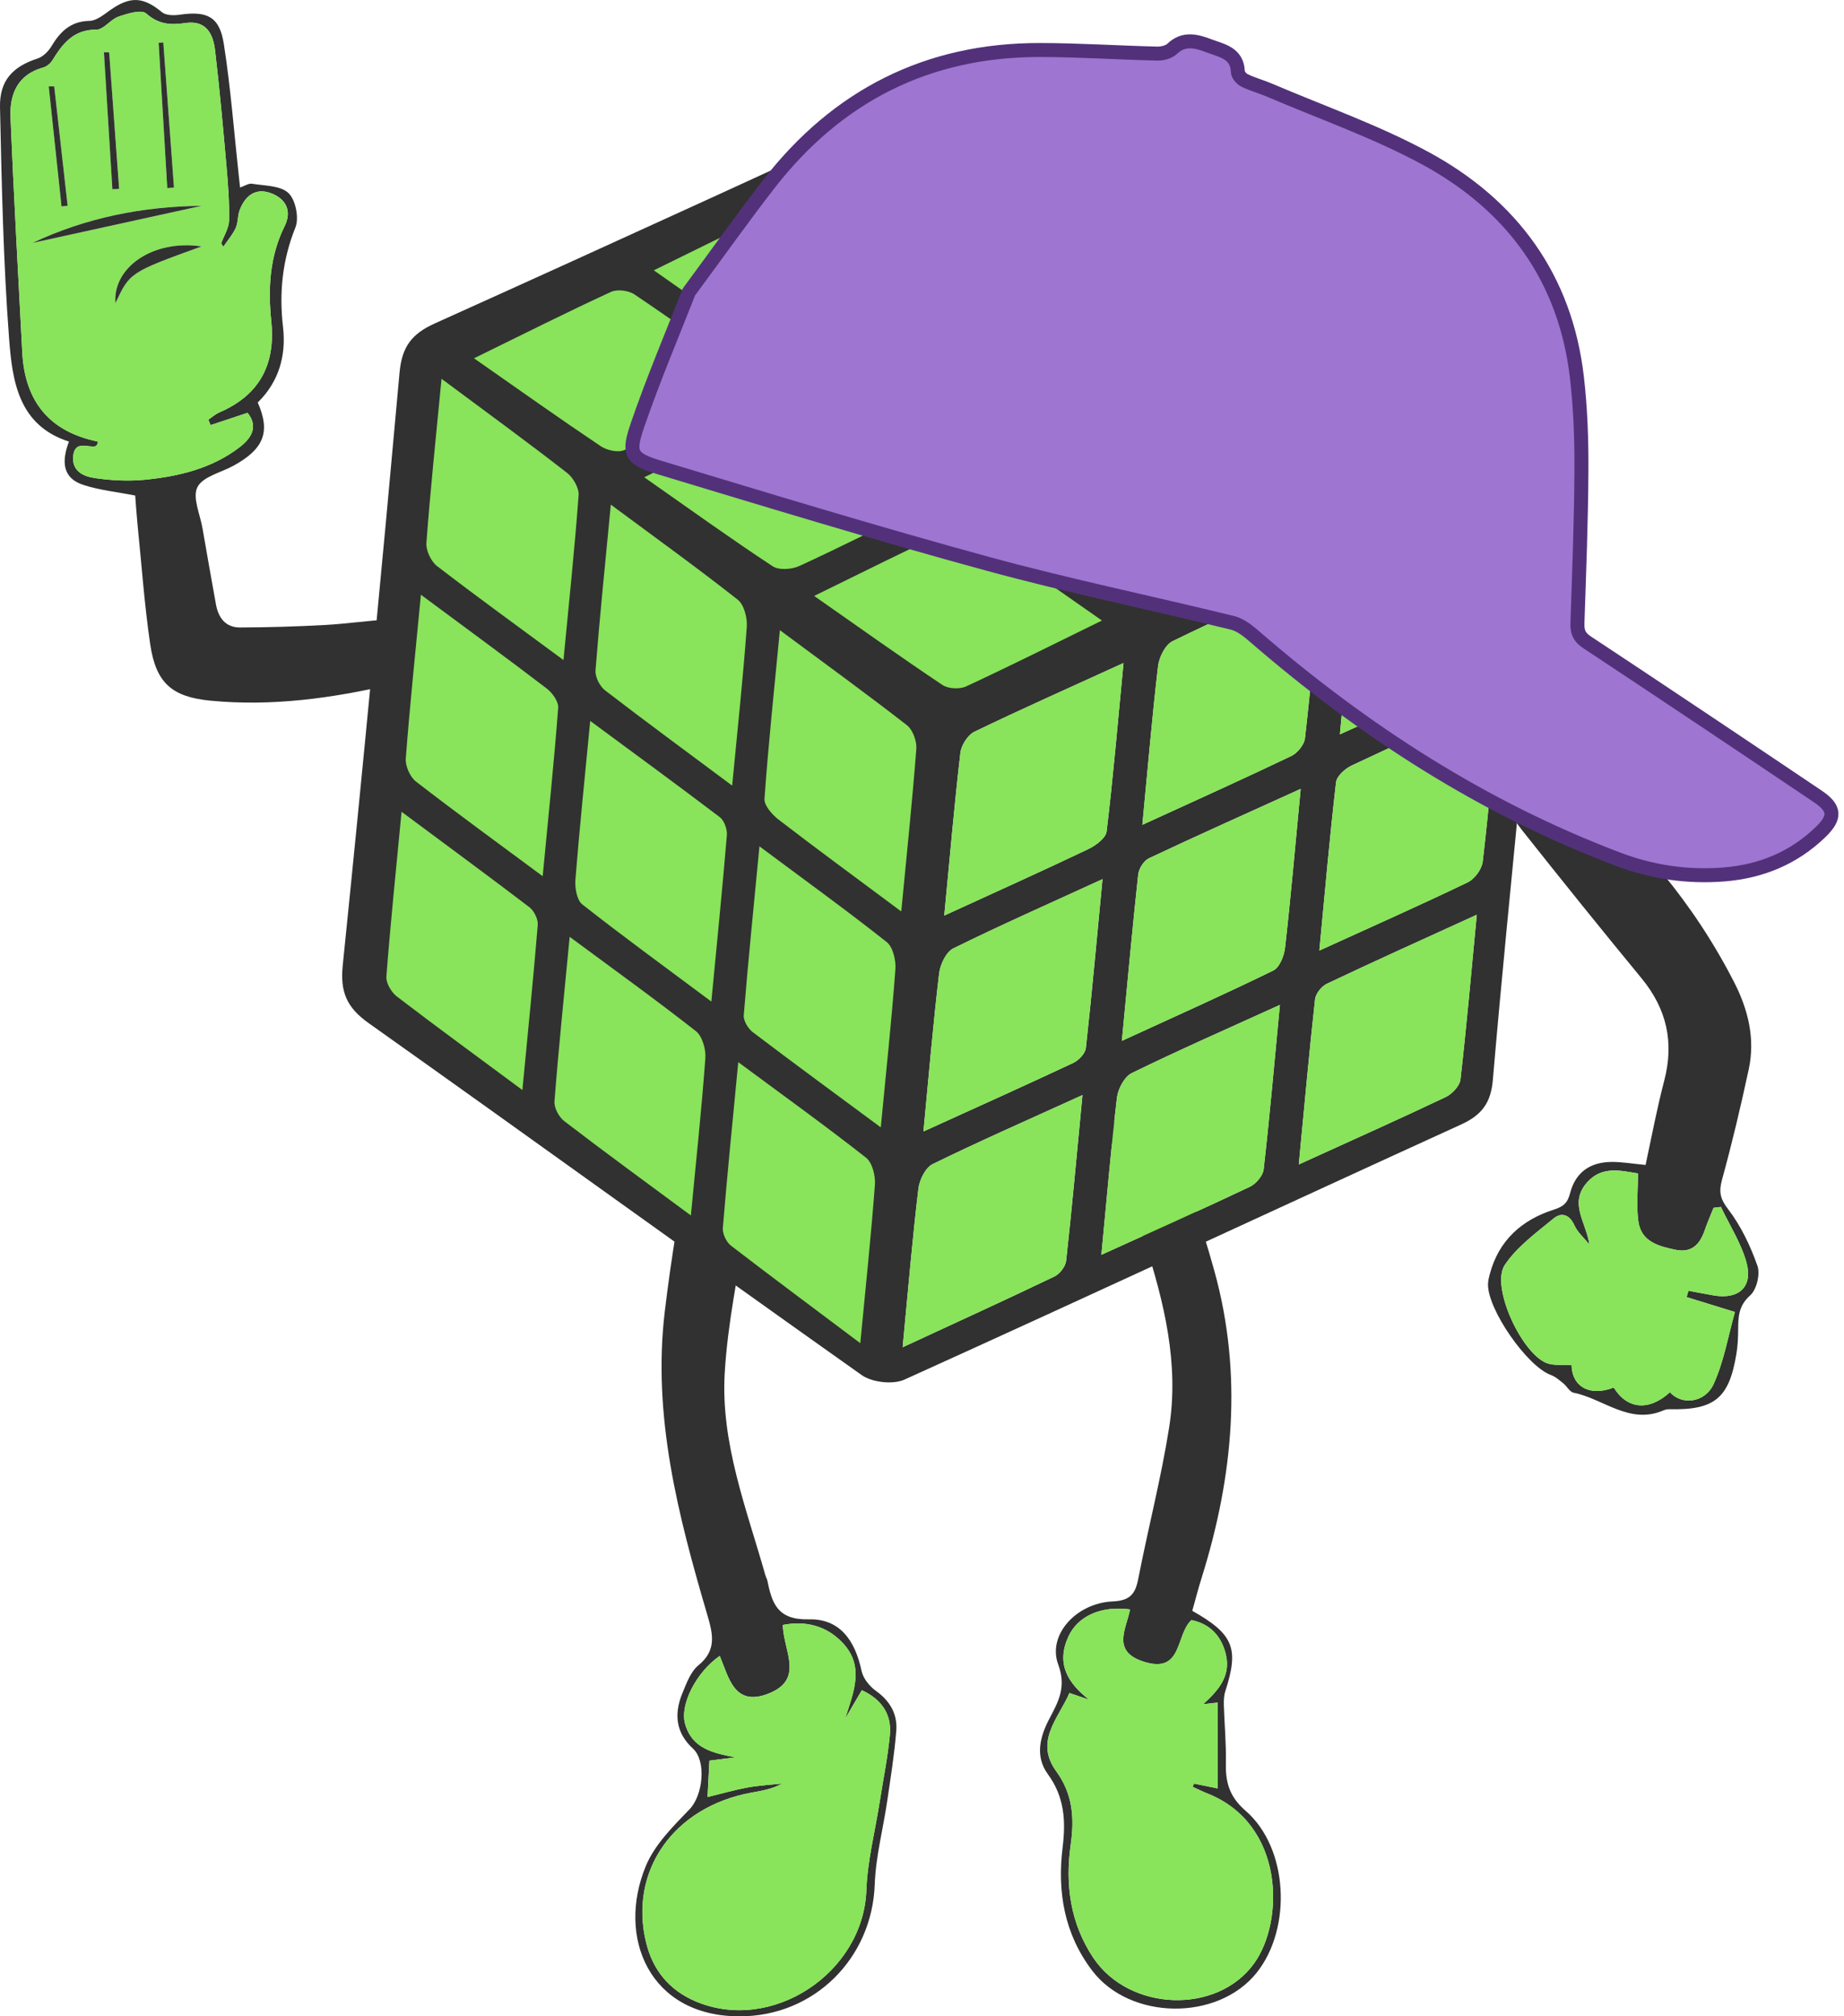 <svg width="527" height="576" viewBox="0 0 527 576" fill="none" xmlns="http://www.w3.org/2000/svg">
<g clip-path="url(#clip0_533_954)">
<path d="M475.626 308.706C478.49 297.754 476.346 288.225 469.159 279.489C457.612 265.475 446.228 251.335 434.952 237.104C429.638 230.404 428.899 224.279 432.412 220.821C435.942 217.362 442.391 217.975 448.696 223.18C468.168 239.212 484.146 258.162 495.657 280.696C499.602 288.423 501.655 296.727 499.782 305.427C497.512 315.983 495.026 326.521 492.162 336.914C491.189 340.445 491.568 342.426 493.927 345.488C497.566 350.244 500.268 355.936 502.268 361.628C503.096 363.988 502.033 368.401 500.196 370.04C496.882 372.976 496.773 376.146 496.755 379.821C496.737 382.127 496.629 384.468 496.251 386.738C494.162 399.491 490 402.86 477.031 402.571C476.472 402.553 475.878 402.697 475.374 402.914C465.682 407.075 458.261 399.563 449.723 397.852C448.606 397.636 447.813 395.997 446.768 395.168C445.651 394.267 444.499 393.241 443.184 392.772C436.465 390.341 425.098 374.057 425.26 366.834C425.278 365.879 425.513 364.924 425.765 363.988C428.323 354.351 434.897 348.478 444.066 345.56C446.876 344.66 448.011 343.615 448.732 340.805C450.281 334.879 454.46 331.925 460.711 331.925C463.575 331.925 466.439 332.411 470.294 332.789C472.077 324.485 473.572 316.523 475.626 308.706ZM461.179 396.375C465.07 402.643 471.267 403.166 477.265 397.708C480.489 401.455 487.226 400.86 489.73 395.384C492.684 388.918 493.891 381.64 495.819 374.795C490.253 373.084 486.128 371.805 482.021 370.544C482.183 369.932 482.363 369.337 482.525 368.725C484.903 369.157 487.28 369.626 489.658 370.04C496.846 371.319 501.025 367.698 499.133 360.709C497.62 355.143 494.324 350.082 491.82 344.786C491.117 344.876 490.415 344.966 489.712 345.038C488.848 347.218 487.893 349.379 487.136 351.595C485.767 355.54 483.372 357.953 478.922 357.035C474.131 356.044 469.069 354.783 468.24 348.983C467.61 344.606 468.114 340.084 468.114 335.221C463.449 334.482 457.937 332.933 453.667 337.671C448.209 343.705 453.343 349.145 454.226 355.504C452.767 353.702 450.875 352.081 449.939 350.028C448.516 346.875 446.21 346.263 443.994 348.082C439.041 352.171 433.546 356.134 430.052 361.358C425.873 367.572 435.186 387.386 442.481 389.548C444.391 390.106 446.534 389.818 449.128 389.962C449.29 396.195 454.424 399.023 461.179 396.375Z" fill="#313131"/>
<path d="M73.657 114.977C77.368 123.353 75.44 128.252 66.758 133.025C63.155 135.007 57.949 136.142 56.418 139.168C54.941 142.104 57.193 146.949 57.877 150.948C59.12 158.19 60.417 165.413 61.714 172.636C62.398 176.473 64.47 179.265 68.577 179.247C76.647 179.229 84.717 178.977 92.769 178.544C98.93 178.22 105.072 177.283 111.233 176.959C116.205 176.707 120.005 179.103 121.446 183.876C122.996 188.938 119.591 191.766 115.646 193.945C114.475 194.594 113.232 195.242 111.935 195.53C94.895 199.475 77.674 201.853 60.147 200.16C49.087 199.097 44.547 195.062 42.926 184.02C41.269 172.762 40.476 161.36 39.323 150.03C39.035 147.166 38.855 144.284 38.639 141.564C33.433 140.537 28.443 140.033 23.796 138.519C17.887 136.592 17.527 131.891 19.707 126.145C5.188 121.515 3.513 108.708 2.594 96.675C0.937 74.718 0.486 52.67 0 30.64C-0.162 22.93 3.711 19.003 10.736 16.716C12.267 16.212 13.798 14.716 14.663 13.275C17.203 9.042 20.157 6.07 25.597 5.962C27.579 5.926 29.65 4.197 31.451 2.918C37.252 -1.171 40.945 -0.937 46.295 3.494C47.429 4.431 49.735 4.449 51.41 4.197C59.156 3.08 62.741 4.737 63.948 12.447C65.929 25.038 66.884 37.773 68.271 50.454C68.379 51.409 68.469 52.346 68.613 53.57C69.892 53.138 71.045 52.328 72.018 52.49C75.62 53.084 80.142 52.976 82.429 55.138C84.483 57.083 85.528 62.271 84.429 64.973C80.7 74.267 79.746 83.526 80.88 93.361C81.835 101.557 79.709 109.086 73.657 114.977ZM63.822 70.502C63.623 70.178 63.425 69.836 63.209 69.512C64.002 67.332 65.407 65.171 65.461 62.973C65.569 57.749 65.173 52.526 64.704 47.302C63.731 36.332 62.759 25.362 61.462 14.428C60.903 9.673 58.922 5.674 52.906 6.593C48.816 7.205 45.304 6.989 41.791 3.855C40.44 2.648 36.441 3.873 33.901 4.737C31.614 5.512 29.65 8.484 27.561 8.466C21.004 8.43 17.924 12.465 14.987 17.202C14.429 18.103 13.384 19.003 12.393 19.274C5.044 21.273 2.738 26.875 3.008 33.486C3.927 55.858 5.206 78.23 6.359 100.602C7.079 114.562 14.015 123.262 27.903 126.127C27.957 126.145 27.939 126.469 27.957 126.649C27.741 126.937 27.561 127.423 27.29 127.477C24.967 127.928 21.436 125.748 20.932 130.197C20.445 134.593 23.868 136.106 27.038 136.556C31.758 137.259 36.675 137.511 41.431 137.042C51.122 136.088 60.543 133.836 68.487 127.748C71.982 125.064 73.837 121.803 70.757 117.931C66.956 119.192 63.569 120.326 60.183 121.443C59.967 120.921 59.769 120.398 59.552 119.894C60.579 119.192 61.534 118.309 62.669 117.823C74.161 112.869 78.791 104.151 77.53 91.812C76.575 82.481 77.025 73.294 81.349 64.594C83.474 60.307 81.763 56.831 77.53 55.228C73.062 53.516 70.072 55.876 68.487 60.055C67.875 61.658 68.073 63.586 67.37 65.117C66.488 67.044 65.028 68.719 63.822 70.502Z" fill="#313131"/>
<path d="M449.146 389.962C449.29 396.195 454.424 399.023 461.197 396.375C465.088 402.643 471.285 403.166 477.283 397.708C480.507 401.455 487.244 400.86 489.748 395.384C492.702 388.918 493.909 381.64 495.837 374.795C490.271 373.084 486.146 371.805 482.039 370.544C482.201 369.932 482.381 369.337 482.543 368.725C484.921 369.157 487.298 369.626 489.676 370.04C496.864 371.319 501.043 367.698 499.151 360.709C497.638 355.143 494.342 350.082 491.838 344.786C491.135 344.876 490.433 344.966 489.73 345.038C488.866 347.218 487.911 349.379 487.154 351.595C485.785 355.54 483.39 357.953 478.94 357.035C474.149 356.044 469.087 354.783 468.258 348.983C467.628 344.606 468.132 340.084 468.132 335.221C463.467 334.482 457.955 332.933 453.685 337.671C448.227 343.705 453.361 349.145 454.244 355.504C452.785 353.702 450.893 352.081 449.957 350.028C448.534 346.875 446.228 346.263 444.012 348.082C439.059 352.171 433.564 356.134 430.07 361.358C425.891 367.572 435.204 387.386 442.499 389.548C444.391 390.106 446.552 389.818 449.146 389.962Z" fill="#89E35B"/>
<path d="M63.822 70.503C65.028 68.719 66.487 67.044 67.37 65.117C68.073 63.586 67.874 61.658 68.487 60.055C70.072 55.894 73.062 53.534 77.53 55.228C81.763 56.849 83.474 60.307 81.349 64.594C77.025 73.277 76.575 82.481 77.53 91.812C78.791 104.133 74.161 112.869 62.669 117.823C61.552 118.309 60.597 119.192 59.552 119.894C59.769 120.416 59.967 120.939 60.183 121.443C63.569 120.308 66.956 119.192 70.757 117.931C73.837 121.804 71.982 125.064 68.487 127.748C60.525 133.836 51.122 136.106 41.431 137.042C36.675 137.511 31.776 137.259 27.038 136.556C23.868 136.088 20.445 134.593 20.932 130.198C21.436 125.748 24.967 127.928 27.29 127.478C27.561 127.424 27.741 126.937 27.957 126.649C27.939 126.469 27.957 126.145 27.903 126.127C14.014 123.281 7.079 114.562 6.359 100.602C5.206 78.23 3.909 55.876 3.008 33.486C2.738 26.875 5.044 21.273 12.393 19.274C13.366 19.004 14.411 18.103 14.969 17.202C17.923 12.465 21.004 8.43 27.543 8.466C29.632 8.484 31.596 5.512 33.883 4.737C36.423 3.873 40.422 2.666 41.773 3.855C45.286 6.989 48.798 7.205 52.923 6.575C58.94 5.656 60.921 9.655 61.48 14.41C62.759 25.344 63.749 36.314 64.722 47.284C65.172 52.49 65.587 57.731 65.479 62.955C65.443 65.153 64.02 67.314 63.227 69.494C63.425 69.836 63.623 70.16 63.822 70.503ZM9.259 69.404C25.543 65.837 41.593 62.307 57.643 58.794C40.746 58.956 24.57 62.163 9.259 69.404ZM47.808 53.733C48.438 53.678 49.087 53.642 49.717 53.589C48.708 39.773 47.681 25.957 46.673 12.123C46.222 12.159 45.79 12.195 45.34 12.231C46.168 26.083 46.979 39.899 47.808 53.733ZM57.589 70.394C43.773 68.341 32.208 76.357 32.983 86.606C37.108 77.816 37.108 77.816 57.589 70.394ZM15.492 24.678C14.969 24.678 14.447 24.678 13.924 24.696C15.149 36.116 16.356 47.536 17.581 58.974C18.157 58.902 18.752 58.848 19.328 58.776C18.049 47.392 16.77 36.044 15.492 24.678ZM31.199 14.987C30.713 14.951 30.209 14.915 29.722 14.879C30.533 27.938 31.325 40.997 32.136 54.039C32.784 54.003 33.415 53.949 34.063 53.913C33.109 40.943 32.154 27.974 31.199 14.987Z" fill="#89E35B"/>
<path d="M9.259 69.404C24.57 62.181 40.746 58.974 57.643 58.794C41.593 62.307 25.543 65.819 9.259 69.404Z" fill="#313131"/>
<path d="M47.808 53.733C46.979 39.899 46.168 26.065 45.34 12.231C45.79 12.195 46.222 12.159 46.673 12.123C47.681 25.939 48.708 39.755 49.717 53.589C49.087 53.643 48.438 53.697 47.808 53.733Z" fill="#313131"/>
<path d="M57.589 70.395C37.126 77.816 37.126 77.816 32.983 86.606C32.19 76.357 43.773 68.341 57.589 70.395Z" fill="#313131"/>
<path d="M15.492 24.678C16.77 36.044 18.049 47.41 19.328 58.776C18.752 58.848 18.157 58.902 17.581 58.974C16.356 47.536 15.149 36.116 13.924 24.678C14.447 24.678 14.969 24.678 15.492 24.678Z" fill="#313131"/>
<path d="M31.199 14.987C32.154 27.974 33.109 40.944 34.045 53.931C33.397 53.967 32.766 54.021 32.118 54.057C31.307 40.998 30.515 27.938 29.704 14.897C30.209 14.915 30.695 14.951 31.199 14.987Z" fill="#313131"/>
<path d="M211.477 576C185.592 576.09 176.117 553.394 184.601 532.985C187.141 526.897 192.383 521.709 197.103 516.81C200.867 512.901 201.966 503.138 198.039 499.517C193.482 495.338 192.365 490.114 195.031 483.666C196.202 480.838 197.391 477.523 199.606 475.722C204.866 471.417 203.75 466.824 202.164 461.384C193.842 433.103 186.421 404.571 189.987 374.687C191.825 359.178 194.437 343.759 197.427 328.43C198.309 323.909 201.246 319.604 203.966 315.695C206.398 312.218 210.252 310.345 214.666 312.038C219.007 313.696 219.187 317.748 218.593 321.369C217.043 330.898 214.81 340.319 213.261 349.848C210.955 363.934 207.947 378.038 207.118 392.232C205.947 412.262 213.351 430.978 218.719 449.927C218.881 450.486 219.187 451.008 219.313 451.567C220.628 458.033 222.213 462.807 231.13 462.591C239.902 462.374 244.352 468.445 246.243 477.379C246.693 479.505 248.549 481.756 250.368 483.053C254.385 485.935 256.511 489.682 256.151 494.383C255.628 501.084 254.547 507.731 253.575 514.396C252.404 522.394 250.278 530.337 249.99 538.353C249.233 559.428 232.697 575.982 211.477 576ZM205.695 473.038C198.994 477.667 194.202 486.98 195.806 492.51C197.841 499.571 203.786 500.76 210.108 502.021C207.785 502.309 205.461 502.615 202.741 502.958C202.561 506.398 202.399 509.712 202.2 513.351C206.542 512.306 210.054 511.28 213.639 510.631C216.899 510.037 220.232 509.857 223.528 509.496C220.646 511.117 217.62 511.586 214.612 512.126C192.419 516.233 179.63 534.57 184.673 555.015C186.619 562.869 191.284 568.489 198.688 571.677C220.448 581.008 246.711 563.697 247.594 539.992C247.9 531.598 250.062 523.258 251.377 514.9C252.386 508.434 253.719 502.003 254.313 495.518C254.854 489.556 251.791 485.359 246.297 482.837C244.622 485.683 243.091 488.331 241.542 490.961C243.919 483.36 247.252 475.956 240.641 469.129C236.156 464.482 230.319 462.915 223.726 464.194C223.816 471.471 230.049 479.721 219.619 483.81C209.82 487.647 208.307 479.235 205.695 473.038Z" fill="#313131"/>
<path d="M340.741 460.159C352.594 466.842 354.143 470.912 350.18 483.143C349.784 484.386 349.73 485.791 349.766 487.124C349.928 492.528 350.451 497.932 350.343 503.318C350.217 508.902 351.135 513.081 355.999 517.296C368.248 527.923 369.275 550.836 359.151 563.535C348.055 577.441 322.962 577.171 312.136 562.941C304.174 552.475 302.121 540.424 303.688 527.743C304.625 520.16 304.21 513.315 299.473 506.83C295.762 501.751 297.167 496.167 299.941 490.907C302.481 486.079 304.823 481.954 302.427 475.488C299.293 467.058 307.579 457.943 317.991 457.475C323.016 457.259 324.475 455.313 325.322 450.936C328.132 436.526 331.843 422.277 334.131 407.795C337.013 389.602 332.707 372.039 327.159 354.801C324.259 345.777 321.305 336.77 318.117 327.854C316.459 323.206 317.27 319.784 321.917 317.91C326.511 316.055 331.393 316.253 333.248 321.351C338.274 335.113 343.155 348.983 347.064 363.087C355.206 392.52 352.486 421.701 343.479 450.54C342.489 453.62 341.696 456.79 340.741 460.159ZM343.876 486.818C348.361 482.747 351.694 478.748 350.379 472.84C349.208 467.634 346.037 463.959 340.507 462.807C335.896 466.968 338.093 478.28 326.853 474.695C317.504 471.723 321.953 465.22 322.944 459.762C314.64 458.664 307.993 461.654 305.291 467.616C301.814 475.29 305.129 480.766 311.254 485.557C309.542 484.981 307.831 484.386 305.633 483.648C302.427 490.979 295.6 497.428 301.887 506.038C306.588 512.486 307.074 519.367 305.994 526.969C304.372 538.389 305.886 549.413 312.424 559.248C322.728 574.685 347.839 575.55 358.395 560.905C367.167 548.746 367.113 521.006 345.011 512.324C343.606 511.766 342.237 511.081 340.85 510.451C340.976 510.145 341.102 509.82 341.228 509.514C343.516 509.983 345.821 510.451 348.001 510.901C348.001 502.507 348.001 494.491 348.001 486.386C346.308 486.566 345.083 486.692 343.876 486.818Z" fill="#313131"/>
<path d="M205.695 473.038C208.307 479.252 209.82 487.664 219.637 483.81C230.067 479.739 223.834 471.471 223.744 464.194C230.337 462.915 236.174 464.482 240.659 469.129C247.252 475.956 243.919 483.359 241.56 490.961C243.109 488.331 244.64 485.683 246.315 482.837C251.809 485.359 254.872 489.538 254.331 495.518C253.737 502.021 252.404 508.451 251.395 514.9C250.08 523.258 247.918 531.598 247.612 539.992C246.73 563.697 220.466 581.007 198.706 571.677C191.302 568.506 186.637 562.868 184.691 555.015C179.648 534.57 192.437 516.233 214.63 512.126C217.638 511.568 220.664 511.117 223.546 509.496C220.25 509.856 216.917 510.036 213.657 510.631C210.072 511.279 206.56 512.306 202.218 513.351C202.399 509.694 202.579 506.398 202.759 502.957C205.479 502.615 207.803 502.309 210.126 502.021C203.804 500.76 197.859 499.571 195.824 492.51C194.202 486.962 198.994 477.667 205.695 473.038Z" fill="#89E35B"/>
<path d="M343.876 486.818C345.083 486.692 346.29 486.548 348.019 486.368C348.019 494.473 348.019 502.489 348.019 510.883C345.839 510.433 343.534 509.965 341.246 509.496C341.12 509.802 340.994 510.127 340.868 510.433C342.255 511.063 343.624 511.748 345.029 512.306C367.113 520.989 367.167 548.728 358.413 560.887C347.857 575.532 322.746 574.667 312.442 559.23C305.886 549.413 304.372 538.371 306.012 526.951C307.092 519.349 306.606 512.468 301.905 506.02C295.618 497.41 302.445 490.979 305.651 483.63C307.831 484.368 309.542 484.963 311.272 485.539C305.165 480.748 301.851 475.272 305.309 467.598C307.993 461.636 314.658 458.646 322.962 459.745C321.971 465.202 317.522 471.705 326.871 474.677C338.111 478.244 335.914 466.932 340.525 462.789C346.073 463.942 349.244 467.616 350.397 472.822C351.694 478.766 348.361 482.747 343.876 486.818Z" fill="#89E35B"/>
<path d="M434.663 223.325C431.943 251.695 429.061 280.065 426.647 308.472C426.089 314.993 423.549 318.505 417.587 321.225C364.519 345.434 311.632 370.058 258.492 394.105C255.196 395.6 249.215 394.916 246.225 392.79C199.156 359.484 152.447 325.656 105.414 292.314C99.128 287.865 97.164 283.434 97.957 275.724C103.721 219.344 109.107 162.909 114.187 106.457C114.853 99.125 117.591 95.397 124.274 92.388C176.531 68.846 228.644 44.942 280.721 20.967C286.089 18.499 289.98 18.139 295.258 21.958C342.002 55.714 388.927 89.218 436.068 122.434C442.157 126.721 443.886 131.008 443.094 138.231C439.959 166.566 437.491 194.972 434.771 223.343C434.735 223.325 434.699 223.325 434.663 223.325ZM326.475 235.627C341.876 228.566 355.548 222.424 369.059 215.957C370.806 215.111 372.733 212.751 372.949 210.896C374.679 195.747 376.012 180.544 377.633 163.558C362.267 170.565 348.541 176.581 335.103 183.174C333.014 184.201 331.266 187.731 330.96 190.307C329.285 204.609 328.078 218.965 326.475 235.627ZM434.321 137.691C418.848 144.77 405.464 150.732 392.26 157.091C390.224 158.064 387.865 160.64 387.612 162.711C385.811 177.824 384.532 192.991 382.929 209.779C398.168 202.88 411.84 196.846 425.314 190.415C427.296 189.46 429.421 186.686 429.674 184.543C431.403 169.664 432.682 154.749 434.321 137.691ZM269.859 261.548C284.918 254.649 298.014 248.759 310.983 242.58C313.127 241.554 316.027 239.428 316.261 237.519C318.117 222.118 319.432 206.663 321.089 189.406C305.615 196.467 291.961 202.538 278.505 209.022C276.578 209.959 274.722 212.877 274.47 215.075C272.741 229.917 271.462 244.814 269.859 261.548ZM428.395 199.385C412.975 206.41 399.537 212.427 386.243 218.713C384.37 219.596 382.028 221.721 381.83 223.487C380.029 238.978 378.678 254.541 377.056 271.545C392.26 264.61 405.968 258.54 419.478 252.037C421.441 251.101 423.495 248.291 423.747 246.147C425.495 231.268 426.773 216.318 428.395 199.385ZM263.914 323.224C279.46 316.163 293.15 310.021 306.732 303.644C308.299 302.906 310.155 300.96 310.335 299.393C312.046 283.938 313.433 268.447 315.09 251.155C299.617 258.252 285.891 264.304 272.453 270.933C270.381 271.96 268.706 275.526 268.4 278.102C266.688 292.368 265.481 306.725 263.914 323.224ZM371.725 225.36C356.053 232.475 342.11 238.69 328.312 245.21C326.853 245.895 325.466 248.164 325.286 249.84C323.647 264.989 322.278 280.155 320.62 297.34C336.274 290.153 350.217 283.938 363.907 277.237C365.69 276.355 367.005 273.058 367.257 270.735C368.878 256.45 370.121 242.13 371.725 225.36ZM257.97 384.865C273.66 377.606 287.566 371.265 301.346 364.654C302.859 363.934 304.517 361.808 304.697 360.169C306.372 345.056 307.723 329.889 309.362 312.831C293.727 319.946 280 325.962 266.562 332.537C264.491 333.546 262.761 337.058 262.473 339.598C260.762 353.882 259.555 368.221 257.97 384.865ZM422.054 261.314C406.905 268.231 392.998 274.499 379.218 281.02C377.687 281.741 376.012 283.848 375.832 285.469C374.174 300.528 372.805 315.623 371.184 332.645C386.694 325.584 400.024 319.64 413.209 313.371C415.029 312.507 417.172 310.201 417.388 308.364C419.118 293.233 420.451 278.048 422.054 261.314ZM314.766 358.458C330.06 351.505 343.678 345.434 357.17 339.04C358.935 338.211 360.916 335.888 361.133 334.068C362.862 318.973 364.177 303.842 365.78 287.072C350.541 293.989 336.869 299.988 323.467 306.544C321.359 307.571 319.522 311.012 319.215 313.551C317.54 327.764 316.351 342.066 314.766 358.458Z" fill="#313131"/>
<path d="M326.475 235.627C328.078 218.965 329.267 204.609 330.96 190.307C331.266 187.749 333.014 184.218 335.103 183.174C348.541 176.581 362.267 170.547 377.633 163.558C376.012 180.544 374.679 195.729 372.949 210.896C372.733 212.751 370.806 215.129 369.059 215.957C355.548 222.424 341.876 228.584 326.475 235.627Z" fill="#89E35B"/>
<path d="M434.321 137.691C432.682 154.749 431.421 169.682 429.674 184.543C429.421 186.686 427.314 189.46 425.314 190.415C411.84 196.845 398.168 202.88 382.929 209.779C384.532 192.991 385.829 177.824 387.612 162.711C387.864 160.639 390.224 158.064 392.26 157.091C405.464 150.732 418.848 144.752 434.321 137.691Z" fill="#89E35B"/>
<path d="M269.859 261.548C271.462 244.814 272.741 229.917 274.47 215.075C274.722 212.877 276.596 209.959 278.505 209.022C291.943 202.52 305.615 196.467 321.089 189.406C319.432 206.663 318.135 222.118 316.261 237.519C316.027 239.428 313.127 241.554 310.983 242.58C298.014 248.759 284.918 254.649 269.859 261.548Z" fill="#89E35B"/>
<path d="M428.395 199.385C426.773 216.317 425.494 231.268 423.747 246.165C423.495 248.308 421.441 251.1 419.478 252.055C405.968 258.558 392.26 264.628 377.056 271.563C378.678 254.541 380.047 238.996 381.83 223.505C382.028 221.739 384.388 219.614 386.243 218.731C399.555 212.409 412.975 206.41 428.395 199.385Z" fill="#89E35B"/>
<path d="M263.914 323.224C265.499 306.724 266.706 292.368 268.382 278.084C268.688 275.508 270.363 271.941 272.435 270.915C285.873 264.286 299.599 258.234 315.072 251.136C313.415 268.429 312.028 283.92 310.317 299.375C310.137 300.942 308.281 302.888 306.714 303.626C293.15 310.003 279.46 316.145 263.914 323.224Z" fill="#89E35B"/>
<path d="M371.724 225.36C370.121 242.13 368.878 256.45 367.257 270.735C366.987 273.058 365.69 276.373 363.907 277.237C350.198 283.938 336.274 290.153 320.62 297.34C322.26 280.155 323.629 264.971 325.286 249.84C325.466 248.164 326.871 245.895 328.312 245.21C342.11 238.708 356.053 232.475 371.724 225.36Z" fill="#89E35B"/>
<path d="M257.97 384.865C259.555 368.221 260.762 353.882 262.455 339.598C262.761 337.058 264.473 333.546 266.544 332.537C279.982 325.962 293.69 319.946 309.344 312.831C307.705 329.907 306.354 345.056 304.679 360.169C304.499 361.79 302.859 363.916 301.328 364.654C287.548 371.265 273.642 377.605 257.97 384.865Z" fill="#89E35B"/>
<path d="M422.054 261.314C420.451 278.066 419.136 293.233 417.388 308.364C417.172 310.201 415.029 312.507 413.209 313.371C400.024 319.64 386.676 325.584 371.184 332.645C372.805 315.623 374.174 300.528 375.832 285.469C376.012 283.848 377.687 281.741 379.218 281.02C392.98 274.481 406.887 268.231 422.054 261.314Z" fill="#89E35B"/>
<path d="M314.766 358.458C316.333 342.066 317.522 327.763 319.233 313.533C319.54 311.011 321.377 307.553 323.485 306.526C336.887 299.969 350.559 293.989 365.798 287.054C364.195 303.842 362.862 318.973 361.151 334.05C360.934 335.869 358.953 338.193 357.188 339.022C343.696 345.416 330.059 351.505 314.766 358.458Z" fill="#89E35B"/>
<path d="M209.244 224.423C210.847 207.761 212.378 193.441 213.423 179.085C213.621 176.509 212.63 172.708 210.847 171.321C199.462 162.351 187.7 153.885 174.568 144.158C172.947 161.144 171.38 176.311 170.191 191.514C170.047 193.369 171.416 196.053 172.911 197.206C184.403 206.05 196.094 214.624 209.244 224.423Z" fill="#89E35B"/>
<path d="M126.184 108.204C124.545 125.262 122.977 140.159 121.861 155.092C121.699 157.235 123.176 160.351 124.851 161.666C136.307 170.493 148.016 178.941 161.04 188.56C162.643 171.772 164.246 156.641 165.363 141.456C165.525 139.384 163.778 136.412 162.049 135.079C150.844 126.361 139.388 118.021 126.184 108.204Z" fill="#89E35B"/>
<path d="M257.574 260.377C259.177 243.643 260.744 228.765 261.879 213.886C262.041 211.688 260.834 208.464 259.213 207.185C247.792 198.305 236.102 189.821 222.88 180.021C221.223 197.278 219.583 212.697 218.484 228.17C218.34 230.079 220.682 232.727 222.501 234.132C233.508 242.598 244.712 250.794 257.574 260.377Z" fill="#89E35B"/>
<path d="M120.294 169.898C118.672 186.83 117.105 201.745 115.97 216.696C115.808 218.857 117.213 221.974 118.888 223.271C130.363 232.151 142.09 240.671 155.095 250.308C156.717 233.286 158.338 217.759 159.527 202.213C159.671 200.43 157.851 197.908 156.266 196.701C144.954 188.055 133.461 179.661 120.294 169.898Z" fill="#89E35B"/>
<path d="M251.719 322.053C253.304 305.554 254.836 291.233 255.898 276.895C256.096 274.301 255.178 270.5 253.412 269.113C242.028 260.107 230.265 251.623 217.043 241.77C215.386 259.062 213.819 274.535 212.558 290.026C212.432 291.594 213.819 293.863 215.152 294.872C226.735 303.662 238.443 312.236 251.719 322.053Z" fill="#89E35B"/>
<path d="M168.677 205.942C167.074 222.712 165.579 237.014 164.444 251.335C164.264 253.658 164.877 257.153 166.39 258.342C178.008 267.474 189.933 276.156 203.299 286.118C204.938 268.933 206.47 253.766 207.73 238.581C207.875 236.906 206.974 234.42 205.749 233.466C193.986 224.531 182.061 215.831 168.677 205.942Z" fill="#89E35B"/>
<path d="M245.865 383.712C247.45 367.068 248.981 352.748 250.044 338.409C250.242 335.852 249.269 332.087 247.504 330.718C236.12 321.765 224.357 313.317 210.991 303.428C209.352 320.504 207.821 335.635 206.578 350.802C206.452 352.441 207.586 354.819 208.883 355.828C220.61 364.852 232.499 373.661 245.865 383.712Z" fill="#89E35B"/>
<path d="M114.763 231.899C113.16 248.651 111.593 263.8 110.422 278.966C110.278 280.822 111.863 283.47 113.412 284.659C124.635 293.251 136.055 301.573 149.295 311.39C150.916 294.368 152.447 279.291 153.69 264.196C153.816 262.575 152.628 260.197 151.331 259.188C139.586 250.236 127.697 241.518 114.763 231.899Z" fill="#89E35B"/>
<path d="M197.445 347.218C199.012 330.826 200.543 316.56 201.588 302.257C201.768 299.717 200.687 295.989 198.904 294.584C187.538 285.667 175.811 277.237 162.805 267.618C161.202 284.406 159.635 299.519 158.464 314.65C158.32 316.488 159.761 319.117 161.256 320.27C172.712 329.061 184.385 337.563 197.445 347.218Z" fill="#89E35B"/>
<path d="M266.274 143.347C252.386 150.138 240.515 156.136 228.446 161.684C226.284 162.675 222.628 162.963 220.772 161.738C208.883 153.903 197.283 145.563 184.115 136.34C198.255 129.423 210.865 123.118 223.618 117.174C225.167 116.454 228.014 116.886 229.545 117.913C241.362 125.874 253.034 134.124 266.274 143.347Z" fill="#89E35B"/>
<path d="M135.461 102.35C149.673 95.397 162.031 89.182 174.568 83.4C176.369 82.571 179.612 82.95 181.341 84.121C193.14 92.064 204.704 100.368 217.746 109.537C203.768 116.382 191.212 122.686 178.441 128.558C176.693 129.369 173.487 128.666 171.704 127.478C160.121 119.714 148.737 111.626 135.461 102.35Z" fill="#89E35B"/>
<path d="M314.928 177.265C300.986 184.092 288.647 190.271 276.145 196.071C274.29 196.935 271.066 196.809 269.372 195.693C257.556 187.803 245.955 179.535 232.679 170.24C247.054 163.215 259.843 156.767 272.867 150.804C274.47 150.066 277.604 151.417 279.478 152.678C290.808 160.333 301.977 168.241 314.928 177.265Z" fill="#89E35B"/>
<path d="M186.853 77.222C200.957 70.323 213.333 64.108 225.906 58.29C227.707 57.461 230.932 57.785 232.661 58.938C244.514 66.882 256.132 75.186 269.192 84.319C255.016 91.254 242.136 97.702 229.058 103.755C227.563 104.439 224.717 103.556 223.096 102.458C211.513 94.586 200.075 86.48 186.853 77.222Z" fill="#89E35B"/>
<path d="M366.321 152.173C352.576 158.892 340.705 164.891 328.655 170.439C326.475 171.447 322.836 171.79 320.999 170.583C309.074 162.765 297.455 154.425 284.143 145.148C298.536 138.105 311.398 131.711 324.385 125.604C325.7 124.992 328.168 125.568 329.519 126.487C341.336 134.575 352.991 142.825 366.321 152.173Z" fill="#89E35B"/>
<path d="M235.579 111.158C249.54 104.331 261.41 98.387 273.443 92.767C275.407 91.848 278.649 91.308 280.234 92.352C292.339 100.35 304.192 108.78 317.666 118.147C303.346 125.154 290.754 131.404 278.037 137.421C276.632 138.087 274.146 138.051 272.885 137.187C260.87 129.009 248.999 120.579 235.579 111.158Z" fill="#89E35B"/>
<path d="M417.695 127.081C403.824 133.872 391.972 139.852 379.903 145.4C377.759 146.391 374.138 146.679 372.319 145.472C360.43 137.637 348.865 129.279 335.464 119.894C349.676 112.941 362.267 106.691 374.967 100.71C376.336 100.062 378.822 100.386 380.155 101.287C392.224 109.393 404.149 117.733 417.695 127.081Z" fill="#89E35B"/>
<path d="M238.641 52.328C252.584 45.501 265.157 39.214 277.911 33.288C279.46 32.567 282.342 33.216 283.927 34.297C295.438 42.096 306.786 50.148 320.08 59.461C305.904 66.396 293.366 72.628 280.721 78.573C279.352 79.221 276.866 78.861 275.533 77.942C263.518 69.8 251.647 61.424 238.641 52.328Z" fill="#89E35B"/>
<path d="M368.554 93.253C354.9 99.936 343.083 105.898 331.05 111.428C328.907 112.401 325.286 112.581 323.431 111.338C311.596 103.502 300.049 95.18 286.99 86.03C300.968 79.185 313.505 72.916 326.223 67.008C327.754 66.288 330.582 66.81 332.113 67.837C343.858 75.817 355.44 84.066 368.554 93.253Z" fill="#89E35B"/>
<path d="M196.886 83.4C192.293 95.144 186.799 108.06 182.242 121.299C179.359 129.657 180.17 131.044 188.69 133.62C219.818 143.023 250.945 152.516 282.324 161.072C305.453 167.376 328.961 172.222 352.252 177.932C354.576 178.508 356.755 180.292 358.647 181.931C389.756 208.842 423.873 230.872 462.494 245.48C472.149 249.137 482.291 250.632 492.685 249.803C503.258 248.957 512.571 245.156 520.263 237.735C524.658 233.502 524.496 230.872 519.524 227.521C497.584 212.769 475.626 198.052 453.559 183.48C451.236 181.949 450.731 180.4 450.821 177.914C451.308 163.413 451.884 148.895 451.956 134.377C452.01 125.532 451.686 116.634 450.677 107.861C447.399 79.383 432.051 58.596 407.373 45.212C393.214 37.539 377.813 32.171 362.952 25.812C360.574 24.786 358.034 24.119 355.693 22.984C354.828 22.57 353.783 21.363 353.765 20.499C353.603 15.149 349.172 14.482 345.659 13.149C342.146 11.816 338.418 10.646 334.977 13.96C334.004 14.897 332.131 15.347 330.69 15.311C319.54 15.041 308.407 14.302 297.257 14.284C265.121 14.23 239.308 27.326 219.691 52.616C212.198 62.289 205.137 72.232 196.886 83.4Z" fill="#9E75D1" stroke="#52317A" stroke-width="4" stroke-miterlimit="10"/>
</g>
<defs>
<clipPath id="clip0_533_954">
<rect width="527" height="576" fill="white"/>
</clipPath>
</defs>
</svg>
